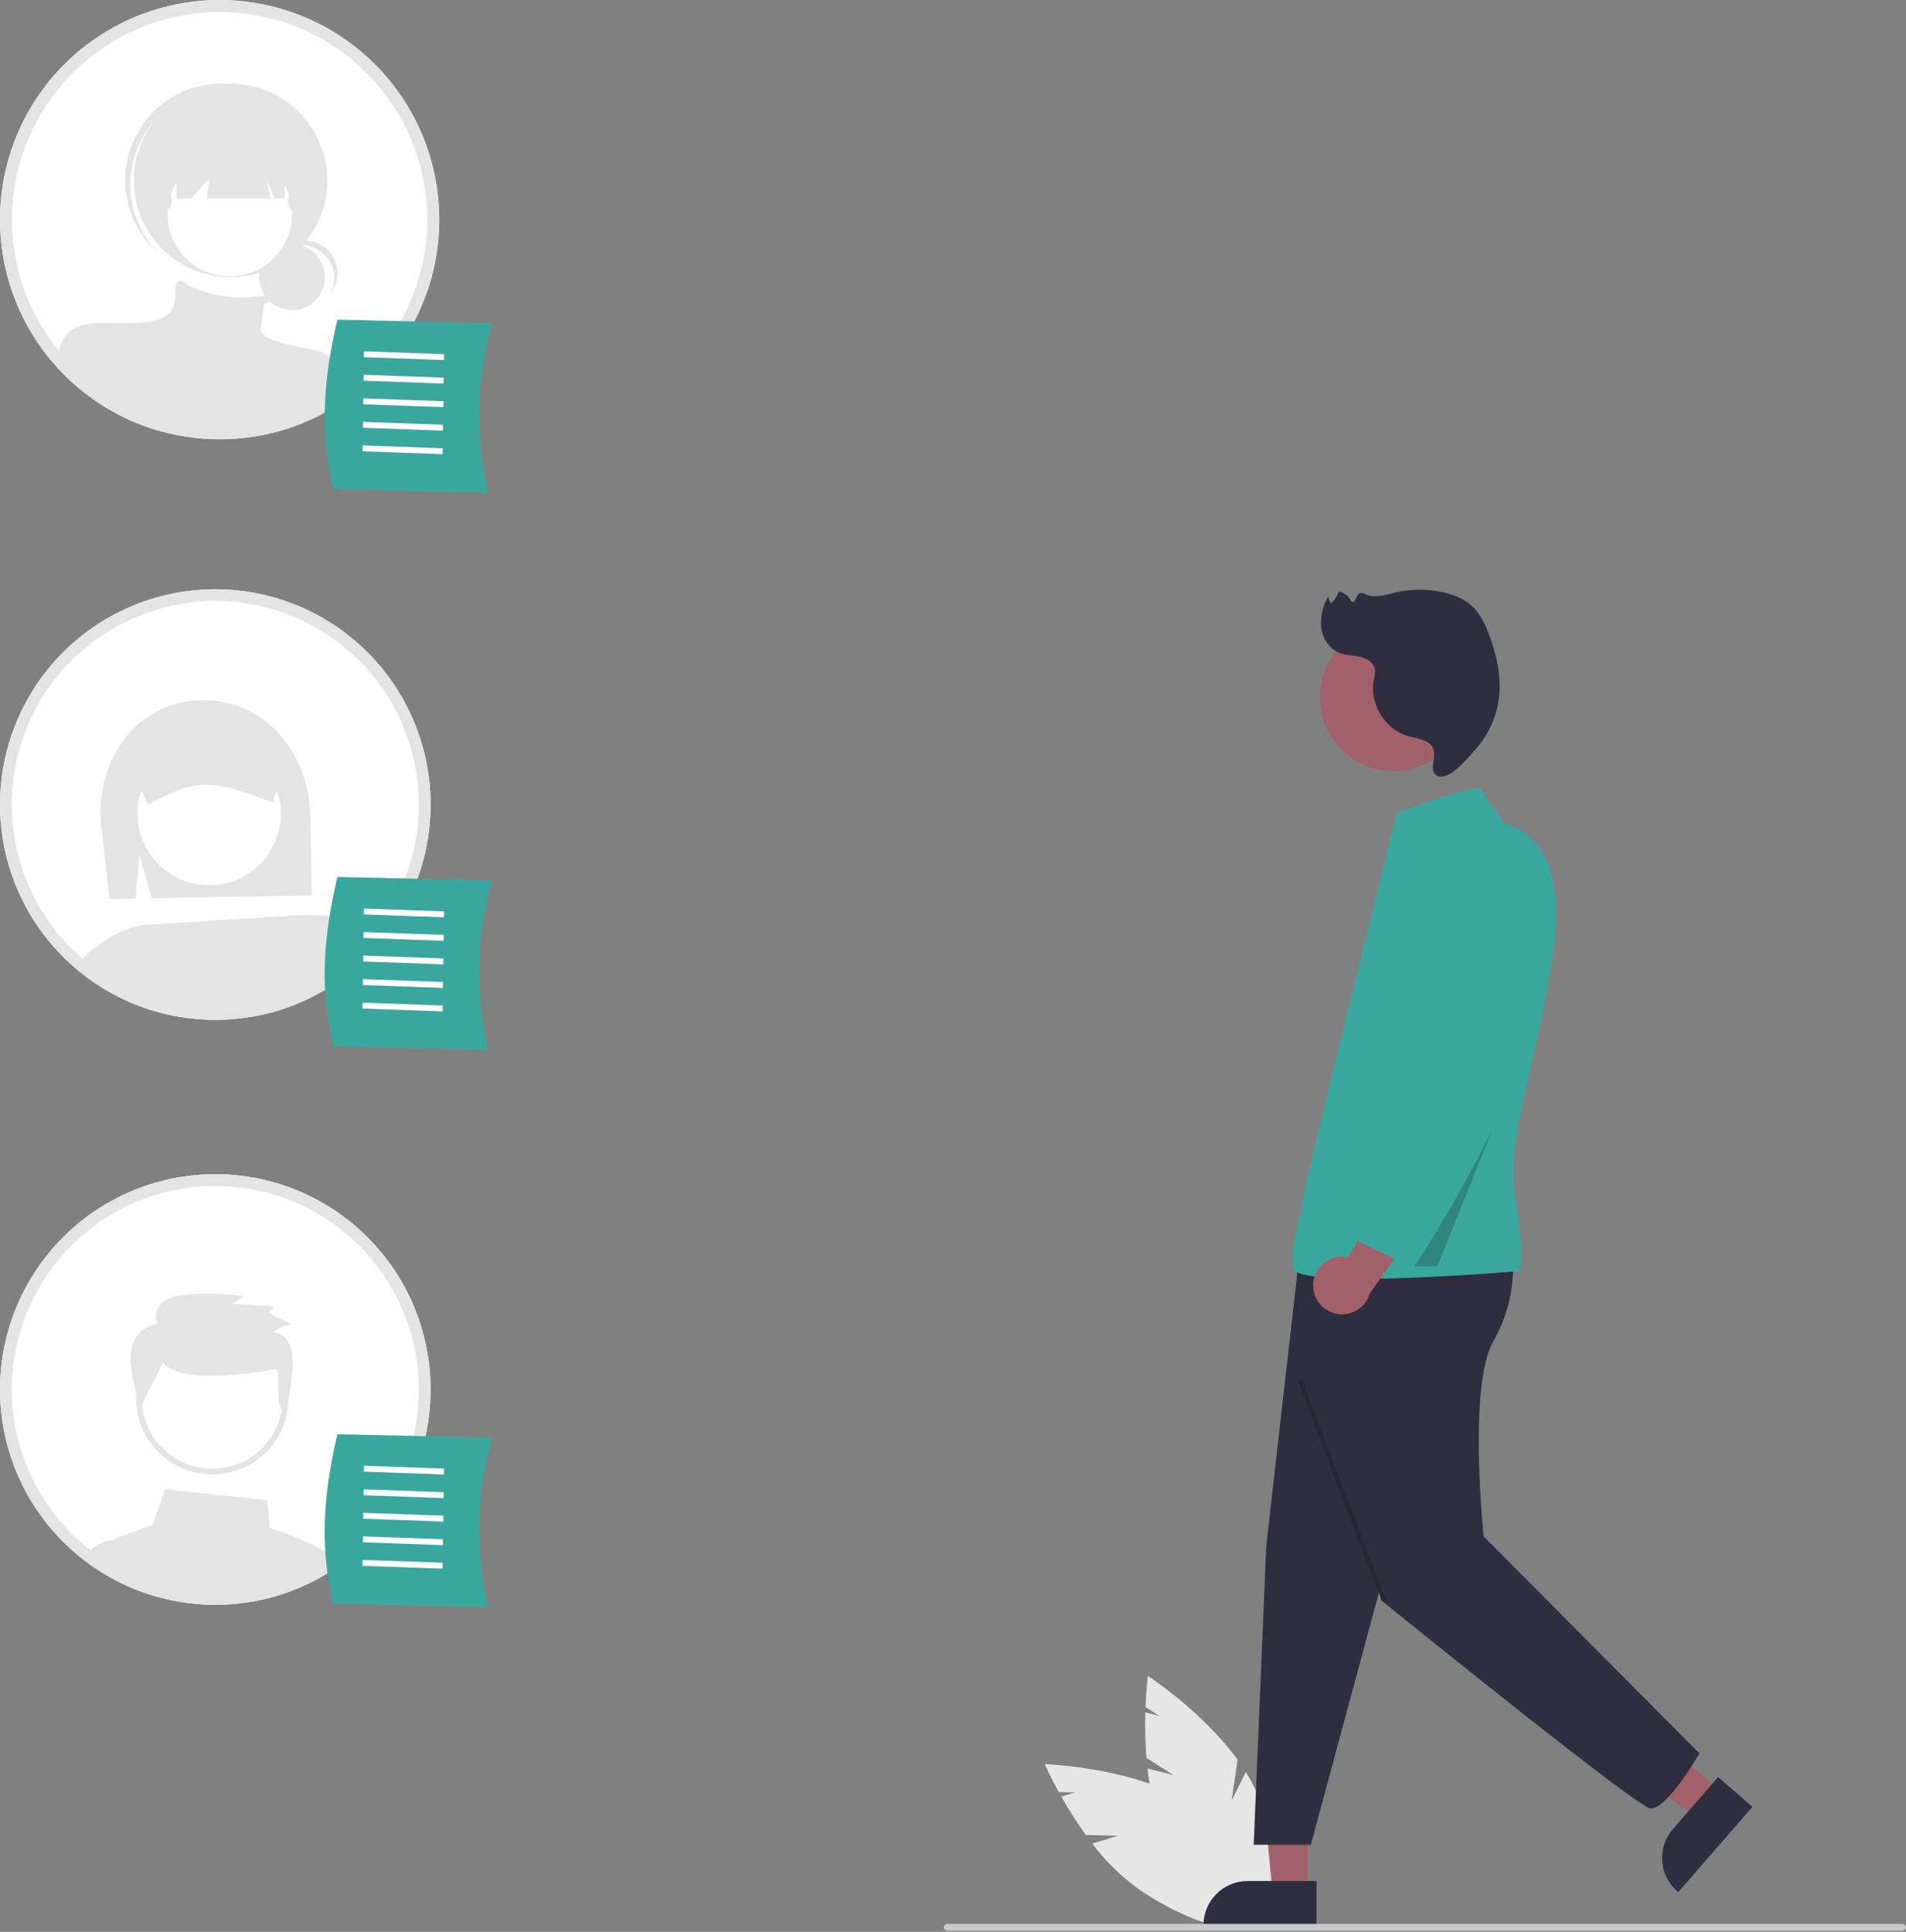 <svg width="667" height="676" viewBox="0 0 667 676" fill="none" xmlns="http://www.w3.org/2000/svg">
<rect x="0" y="0" width="667" height="676" fill="#808080" stroke="none"/>
<g clip-path="url(#clip0_167_499)">
<path d="M410.674 621.18L401.2 615.145C400.765 609.847 400.629 604.528 400.793 599.214L405.707 600.469L400.857 597.379C401.125 590.81 401.718 586.478 401.718 586.478C401.718 586.478 420.873 598.92 433.089 615.784L431.006 630.047L435.974 620.073C437.245 622.107 438.386 624.219 439.392 626.397C449.457 648.385 450.435 669.498 441.576 673.553C432.718 677.608 417.377 663.07 407.311 641.081C404.275 634.01 402.341 626.514 401.576 618.856L410.674 621.18Z" fill="#E6E6E6"/>
<path d="M391.214 642.404L379.984 642.135C376.873 637.824 374.007 633.341 371.401 628.708L376.257 627.242L370.507 627.104C367.341 621.343 365.609 617.327 365.609 617.327C365.609 617.327 388.438 618.076 407.613 626.199L413.202 639.485L412.299 628.379C414.439 629.463 416.508 630.681 418.494 632.026C438.476 645.646 450.227 663.214 444.739 671.265C439.252 679.315 418.604 674.8 398.622 661.179C392.368 656.694 386.837 651.278 382.224 645.117L391.214 642.404Z" fill="#E6E6E6"/>
<path d="M457.583 662.235L445.323 662.234L440.724 614.548L457.585 614.947L457.583 662.235Z" fill="#A0616A"/>
<path d="M460.71 674.119L421.179 674.117V673.617C421.179 669.537 422.8 665.623 425.686 662.738C428.571 659.852 432.485 658.231 436.565 658.231L460.71 658.232L460.71 674.119Z" fill="#2F2E41"/>
<path d="M602.22 626.845L594.179 636.099L554.657 609.488L566.525 595.829L602.22 626.845Z" fill="#A0616A"/>
<path d="M613.242 632.279L587.314 662.119L586.937 661.791C583.857 659.114 581.966 655.324 581.68 651.253C581.394 647.183 582.737 643.165 585.413 640.085L601.25 621.859L613.242 632.279Z" fill="#2F2E41"/>
<path d="M665.742 675.624H331.448C331.132 675.624 330.829 675.499 330.606 675.275C330.382 675.052 330.257 674.749 330.257 674.433C330.257 674.118 330.382 673.815 330.606 673.591C330.829 673.368 331.132 673.243 331.448 673.243H665.742C666.057 673.243 666.36 673.368 666.584 673.591C666.807 673.815 666.932 674.118 666.932 674.433C666.932 674.749 666.807 675.052 666.584 675.275C666.36 675.499 666.057 675.624 665.742 675.624Z" fill="#CACACA"/>
<path d="M484.519 549.986L458.724 645.548H438.724L443.117 541.034L454.712 439.208L496.827 436.97L484.519 549.986Z" fill="#2F2E41"/>
<path d="M529.277 439.208C529.277 439.208 531.515 453.755 522.564 469.42C513.612 485.086 519.207 537.677 519.207 537.677L594.724 613.548C594.724 613.548 582.988 633.909 577.393 632.79C571.798 631.671 483.4 560.057 483.4 560.057L454.712 443.684L529.277 439.208Z" fill="#2F2E41"/>
<path d="M487.638 269.817C501.851 269.817 513.374 258.294 513.374 244.08C513.374 229.867 501.851 218.344 487.638 218.344C473.424 218.344 461.901 229.867 461.901 244.08C461.901 258.294 473.424 269.817 487.638 269.817Z" fill="#A0616A"/>
<path d="M488.724 284.548C488.724 284.548 518.724 273.191 518.724 276.548C518.724 279.905 548.3 308.289 541.586 345.215C534.872 382.141 527.039 400.044 530.396 420.186C533.753 440.327 531.515 444.803 531.515 444.803C531.515 444.803 453.593 451.517 452.474 443.684C451.355 435.851 455.724 423.905 455.724 420.548C455.724 417.191 486.643 293.187 488.724 284.548Z" fill="#3AA79E"/>
<path opacity="0.2" d="M522.527 394.596L492.911 443.125H502.981L522.527 394.596Z" fill="black"/>
<path d="M499.286 259.545C497.203 258.444 494.782 258.217 492.527 257.532C484.459 255.082 479.054 245.961 480.78 237.708C481.099 236.649 481.242 235.545 481.203 234.441C480.902 231.996 478.401 230.419 476.002 229.859C473.604 229.299 471.052 229.38 468.759 228.479C465.22 227.089 462.869 223.451 462.359 219.683C461.993 215.867 462.842 212.034 464.786 208.731L465.653 211.224C466.974 210.105 467.955 208.638 468.483 206.99C469.468 207.155 470.393 207.571 471.171 208.197C471.949 208.822 472.554 209.637 472.927 210.563C474.317 211.383 474.518 208.016 476.054 207.519C476.729 207.435 477.412 207.603 477.971 207.992C481.066 209.435 484.662 208.201 487.983 207.401C493.732 206.022 499.725 206.015 505.478 207.38C509.3 208.292 513.083 209.879 515.818 212.7C517.956 215.129 519.6 217.952 520.654 221.012C523.588 228.394 525.525 236.381 524.557 244.265C523.751 250.717 521.051 256.785 516.8 261.705C514.585 264.256 507.36 273.158 503.398 271.641C498.42 269.734 505.152 262.647 499.286 259.545Z" fill="#2F2E41"/>
<path opacity="0.2" d="M455.628 482.787L454.14 483.354L483.585 560.558L485.073 559.99L455.628 482.787Z" fill="black"/>
<path d="M146.497 461.458C142.894 451.109 137.078 441.671 129.453 433.801C121.828 425.931 112.578 419.819 102.348 415.891C92.119 411.963 81.155 410.314 70.223 411.059C59.29 411.803 48.651 414.924 39.049 420.202C29.446 425.481 21.11 432.791 14.623 441.622C8.136 450.453 3.653 460.593 1.487 471.335C-0.679 482.077 -0.476 493.162 2.083 503.817C4.641 514.472 9.493 524.441 16.3 533.028C16.976 533.88 17.679 534.732 18.396 535.557C18.451 535.611 18.491 535.665 18.545 535.719C20.308 537.75 22.182 539.683 24.157 541.507C24.672 541.981 25.213 542.468 25.754 542.928C26.781 543.847 27.836 544.726 28.932 545.565C29.364 545.903 29.784 546.241 30.23 546.566C31.961 547.877 33.76 549.095 35.613 550.258L35.694 550.298C36.221 550.623 36.762 550.947 37.303 551.258C38.277 551.84 39.278 552.394 40.278 552.922L40.914 553.246C42.375 554.004 43.863 554.721 45.391 555.383C45.702 555.519 46.04 555.654 46.351 555.789C46.378 555.803 46.391 555.803 46.418 555.816C47.135 556.114 47.852 556.398 48.582 556.668C50.981 557.584 53.428 558.37 55.912 559.021C62.252 560.711 68.785 561.566 75.347 561.564C77.74 561.564 80.107 561.456 82.447 561.226C87.793 560.732 93.07 559.667 98.189 558.048C98.202 558.048 98.216 558.034 98.229 558.034C101.463 557.004 104.622 555.752 107.683 554.288C107.696 554.274 107.723 554.274 107.737 554.261C108.427 553.936 109.09 553.585 109.766 553.246C109.874 553.192 109.982 553.138 110.09 553.084C110.631 552.8 111.172 552.516 111.713 552.219C113.066 551.475 114.391 550.69 115.702 549.852C116.068 549.635 116.42 549.406 116.785 549.162C117.298 548.824 117.812 548.472 118.313 548.107C118.975 547.647 119.638 547.174 120.287 546.687C120.49 546.538 120.707 546.39 120.909 546.227C133.58 536.61 142.88 523.228 147.476 508C152.073 492.772 151.73 476.479 146.497 461.458Z" fill="white"/>
<path d="M114.391 543.09C107.984 539.713 101.295 536.899 94.402 534.678L93.523 524.954L57.873 521.113L53.343 533.542L40.549 538.343C40.091 538.517 39.655 538.744 39.251 539.019H39.237C38.523 539.502 37.915 540.125 37.45 540.85C36.985 541.576 36.672 542.389 36.532 543.239C36.395 544.084 36.428 544.948 36.627 545.781L37.303 548.554C38.277 549.135 39.278 549.69 40.278 550.217L40.914 550.542C42.375 551.299 43.863 552.016 45.391 552.679C45.702 552.814 46.04 552.949 46.351 553.084C46.378 553.098 46.391 553.098 46.418 553.111C47.135 553.409 47.852 553.693 48.582 553.963C50.981 554.88 53.428 555.665 55.912 556.317C62.252 558.006 68.785 558.861 75.347 558.859C77.74 558.859 80.107 558.751 82.447 558.521C87.793 558.028 93.07 556.962 98.189 555.343C98.202 555.343 98.216 555.329 98.229 555.329C101.463 554.299 104.622 553.047 107.683 551.583C107.696 551.57 107.723 551.57 107.737 551.556C108.427 551.231 109.09 550.88 109.766 550.542C109.874 550.488 109.982 550.434 110.09 550.379C110.631 550.095 111.172 549.811 111.713 549.514C113.066 548.77 114.391 547.986 115.702 547.147C116.068 546.931 116.42 546.701 116.785 546.457C117.298 546.119 117.812 545.768 118.313 545.403C117.055 544.591 115.743 543.82 114.391 543.09Z" fill="#E4E4E4"/>
<path d="M47.487 549.081L45.255 539.006H39.426C39.367 539.006 39.309 539.011 39.251 539.019H39.237C37.142 539.196 35.125 539.894 33.367 541.048C32.176 541.809 31.116 542.759 30.23 543.861C31.961 545.173 33.76 546.39 35.613 547.553L35.694 547.593C36.221 547.918 36.762 548.243 37.303 548.554C38.277 549.135 39.278 549.69 40.278 550.217L40.914 550.542C42.375 551.299 43.863 552.016 45.391 552.678C45.702 552.814 46.04 552.949 46.351 553.084C46.378 553.098 46.391 553.098 46.418 553.111C47.135 553.409 47.852 553.693 48.582 553.963L47.487 549.081Z" fill="#E4E4E4"/>
<path d="M74.299 514.966C88.479 514.966 99.974 503.47 99.974 489.291C99.974 475.111 88.479 463.615 74.299 463.615C60.119 463.615 48.624 475.111 48.624 489.291C48.624 503.47 60.119 514.966 74.299 514.966Z" fill="white"/>
<path d="M74.262 515.978C70.198 515.972 66.189 515.038 62.541 513.246C58.893 511.455 55.702 508.853 53.212 505.641C50.723 502.428 49 498.689 48.176 494.71C47.351 490.73 47.447 486.614 48.456 482.677C49.464 478.74 51.359 475.085 53.995 471.992C56.631 468.899 59.939 466.449 63.667 464.829C67.394 463.208 71.442 462.462 75.502 462.644C79.563 462.827 83.527 463.936 87.094 465.884C92.288 468.734 96.387 473.232 98.744 478.668C101.101 484.104 101.582 490.17 100.112 495.909C98.642 501.649 95.304 506.736 90.623 510.37C85.943 514.003 80.187 515.976 74.262 515.978ZM74.341 464.62C68.33 464.612 62.523 466.799 58.01 470.771C53.498 474.742 50.591 480.225 49.836 486.188C49.081 492.152 50.529 498.186 53.909 503.157C57.288 508.128 62.367 511.694 68.19 513.185C74.014 514.676 80.181 513.989 85.534 511.254C90.886 508.519 95.056 503.923 97.26 498.33C99.463 492.737 99.549 486.532 97.5 480.881C95.452 475.23 91.41 470.521 86.135 467.639C82.517 465.664 78.463 464.626 74.341 464.62Z" fill="#E4E4E4"/>
<path d="M57.061 476.785C59.719 479.93 64.217 480.818 68.366 481.182C76.793 481.921 89.046 480.722 97.281 478.821C97.868 484.517 96.266 490.66 99.621 495.346C101.194 489.672 102.109 483.837 102.347 477.955C102.597 475.431 102.268 472.883 101.383 470.506C100.358 468.19 98.123 466.225 95.548 466.204C97.46 464.753 99.701 463.795 102.072 463.415L93.919 459.318L96.013 457.169L81.253 456.265L85.528 453.55C79.094 452.666 72.585 452.46 66.108 452.937C63.1 453.158 59.956 453.582 57.519 455.324C55.082 457.067 53.674 460.53 55.187 463.089C53.293 463.4 51.509 464.189 50.006 465.382C48.502 466.575 47.328 468.133 46.595 469.906C45.667 472.726 45.443 475.729 45.943 478.655C46.499 483.349 47.59 487.964 49.194 492.41L57.061 476.785Z" fill="#E4E4E4"/>
<path d="M146.497 461.458C142.894 451.109 137.078 441.671 129.453 433.801C121.828 425.931 112.578 419.819 102.348 415.891C92.119 411.963 81.155 410.314 70.223 411.059C59.29 411.803 48.651 414.924 39.049 420.202C29.446 425.481 21.11 432.791 14.623 441.622C8.136 450.453 3.653 460.593 1.487 471.335C-0.679 482.077 -0.476 493.162 2.083 503.817C4.641 514.472 9.493 524.441 16.3 533.028C16.976 533.88 17.679 534.732 18.396 535.557C18.451 535.611 18.491 535.665 18.545 535.719C20.308 537.75 22.182 539.683 24.157 541.507C24.672 541.981 25.213 542.468 25.754 542.928C26.781 543.847 27.836 544.726 28.932 545.565C29.364 545.903 29.784 546.241 30.23 546.566C31.961 547.877 33.76 549.095 35.613 550.258L35.694 550.298C36.221 550.623 36.762 550.947 37.303 551.258C38.277 551.84 39.278 552.394 40.278 552.922L40.914 553.246C42.375 554.004 43.863 554.721 45.391 555.383C45.702 555.519 46.04 555.654 46.351 555.789C46.378 555.803 46.391 555.803 46.418 555.816C47.135 556.114 47.852 556.398 48.582 556.668C50.981 557.584 53.428 558.37 55.912 559.021C62.252 560.711 68.785 561.566 75.347 561.564C77.74 561.564 80.107 561.456 82.447 561.226C87.793 560.732 93.07 559.667 98.189 558.048C98.202 558.048 98.216 558.034 98.229 558.034C101.463 557.004 104.622 555.752 107.683 554.288C107.696 554.274 107.723 554.274 107.737 554.261C108.427 553.936 109.09 553.585 109.766 553.246C109.874 553.192 109.982 553.138 110.09 553.084C110.631 552.8 111.172 552.516 111.713 552.219C113.066 551.475 114.391 550.69 115.702 549.852C116.068 549.635 116.42 549.406 116.785 549.162C117.298 548.824 117.812 548.472 118.313 548.107C118.975 547.647 119.638 547.174 120.287 546.687C120.49 546.538 120.707 546.39 120.909 546.227C133.58 536.61 142.88 523.228 147.476 508C152.073 492.772 151.73 476.479 146.497 461.458ZM118.421 542.941C117.975 543.293 117.515 543.631 117.055 543.942C116.608 544.28 116.163 544.605 115.702 544.902C115.31 545.186 114.918 545.457 114.512 545.714C114.472 545.741 114.431 545.768 114.391 545.795C114.093 545.998 113.796 546.187 113.498 546.376C112.375 547.079 111.239 547.756 110.09 548.405C109.968 548.472 109.846 548.54 109.725 548.608C109.211 548.892 108.697 549.162 108.183 549.433C108.115 549.473 108.034 549.5 107.967 549.541L107.886 549.581C107.237 549.92 106.573 550.244 105.911 550.555C103.354 551.787 100.72 552.853 98.026 553.747C97.674 553.869 97.323 553.99 96.972 554.098C92.127 555.639 87.13 556.655 82.068 557.128C79.85 557.331 77.605 557.439 75.347 557.439C69.141 557.452 62.961 556.642 56.967 555.032C53.892 554.229 50.877 553.207 47.947 551.975C47.798 551.908 47.635 551.853 47.487 551.786C47.325 551.718 47.176 551.664 47.027 551.596C46.864 551.529 46.716 551.461 46.553 551.38C45.282 550.826 44.024 550.217 42.794 549.581L42.199 549.27C40.697 548.486 39.224 547.647 37.79 546.755C37.37 546.498 36.938 546.227 36.532 545.943C36.424 545.876 36.329 545.808 36.221 545.741C35.261 545.105 34.301 544.442 33.367 543.753C32.732 543.279 32.096 542.806 31.474 542.319C30.433 541.535 29.432 540.696 28.458 539.83C27.945 539.398 27.444 538.924 26.957 538.478C25.04 536.708 23.225 534.829 21.521 532.852C20.953 532.203 20.398 531.554 19.87 530.877C19.75 530.744 19.638 530.604 19.532 530.458C10.745 519.37 5.46 505.916 4.35 491.812C3.241 477.707 6.357 463.592 13.302 451.266C20.247 438.94 30.706 428.962 43.345 422.605C55.984 416.247 70.23 413.798 84.267 415.57C98.303 417.342 111.494 423.254 122.157 432.553C132.819 441.852 140.47 454.116 144.135 467.781C147.799 481.446 147.31 495.893 142.73 509.279C138.151 522.665 129.688 534.384 118.421 542.941Z" fill="#E4E4E4"/>
<path d="M146.497 256.778C142.894 246.429 137.078 236.99 129.453 229.12C121.828 221.25 112.578 215.138 102.348 211.211C92.119 207.283 81.155 205.634 70.223 206.378C59.29 207.123 48.651 210.243 39.049 215.522C29.446 220.801 21.11 228.11 14.623 236.942C8.136 245.773 3.653 255.913 1.487 266.655C-0.679 277.396 -0.476 288.481 2.083 299.136C4.641 309.791 9.493 319.76 16.3 328.348C16.976 329.2 17.679 330.052 18.396 330.877C18.451 330.931 18.491 330.985 18.545 331.039C20.308 333.07 22.182 335.002 24.157 336.827C24.672 337.3 25.213 337.787 25.754 338.247C26.781 339.167 27.836 340.046 28.932 340.884C29.364 341.222 29.784 341.561 30.23 341.885C31.961 343.197 33.76 344.414 35.613 345.577L35.694 345.618C36.221 345.942 36.762 346.267 37.303 346.578C38.277 347.16 39.278 347.714 40.278 348.241L40.914 348.566C42.375 349.323 43.863 350.04 45.391 350.703C45.702 350.838 46.04 350.973 46.351 351.109C46.378 351.122 46.391 351.122 46.418 351.136C47.135 351.433 47.852 351.717 48.582 351.988C50.981 352.904 53.428 353.689 55.912 354.341C62.252 356.031 68.785 356.885 75.347 356.883C77.74 356.883 80.107 356.775 82.447 356.545C87.793 356.052 93.07 354.986 98.189 353.367C98.202 353.367 98.216 353.354 98.229 353.354C101.463 352.323 104.622 351.072 107.683 349.607C107.696 349.594 107.723 349.594 107.737 349.58C108.427 349.256 109.09 348.904 109.766 348.566C109.874 348.512 109.982 348.458 110.09 348.404C110.631 348.12 111.172 347.836 111.713 347.538C113.066 346.794 114.391 346.01 115.702 345.172C116.068 344.955 116.42 344.725 116.785 344.482C117.298 344.144 117.812 343.792 118.313 343.427C118.975 342.967 119.638 342.494 120.287 342.007C120.49 341.858 120.707 341.709 120.909 341.547C133.58 331.93 142.88 318.548 147.476 303.32C152.073 288.092 151.73 271.799 146.497 256.778Z" fill="white"/>
<path d="M48.798 299.17L53.174 314.329L109.094 313.342L108.604 285.568C108.217 263.584 92.68 244.624 70.696 245.011C48.713 245.399 34.734 263.984 35.122 285.968L38.316 314.591L47.433 314.43L48.798 299.17Z" fill="#E4E4E4"/>
<path d="M73.195 309.77C87.052 309.77 98.285 298.537 98.285 284.68C98.285 270.823 87.052 259.59 73.195 259.59C59.338 259.59 48.105 270.823 48.105 284.68C48.105 298.537 59.338 309.77 73.195 309.77Z" fill="white"/>
<path d="M123.136 323.807L122.568 334.36C110.526 346.885 94.1 354.258 76.739 354.93C59.377 355.603 42.43 349.523 29.456 337.967C28.876 337.456 28.307 336.923 27.751 336.378C31.23 332.922 40.832 324.387 51.49 323.598L99.548 320.571C99.548 320.571 117.755 318.437 123.136 323.807Z" fill="#E4E4E4"/>
<path d="M100.661 267.063C100.628 265.141 100.027 263.273 98.933 261.693C98.817 261.531 98.701 261.38 98.585 261.229C97.656 260.043 96.464 259.087 95.104 258.438C93.744 257.788 92.252 257.461 90.745 257.483L72.712 257.808L54.691 258.121C52.109 258.173 49.653 259.245 47.859 261.104C46.066 262.962 45.082 265.455 45.123 268.037L49.414 276.677L51.884 281.64L52.29 281.408C67.888 272.641 74.266 272.525 94.909 280.677L95.326 280.84L96.962 276.653L100.672 267.155L100.661 267.063Z" fill="#E4E4E4"/>
<path d="M128.829 330.906C127.379 332.762 126.071 332.728 124.435 334.421C120.307 338.724 113.719 342.408 108.57 345.481L107.446 325.326L123.136 323.807C123.136 323.807 126.649 325.676 128.829 330.906Z" fill="#E4E4E4"/>
<path d="M146.497 256.778C142.894 246.429 137.078 236.99 129.453 229.12C121.828 221.25 112.578 215.138 102.348 211.211C92.119 207.283 81.155 205.634 70.223 206.378C59.29 207.123 48.651 210.243 39.049 215.522C29.446 220.801 21.11 228.11 14.623 236.942C8.136 245.773 3.653 255.913 1.487 266.655C-0.679 277.396 -0.476 288.481 2.083 299.136C4.641 309.791 9.493 319.76 16.3 328.348C16.976 329.2 17.679 330.052 18.396 330.877C18.451 330.931 18.491 330.985 18.545 331.039C20.308 333.07 22.182 335.002 24.157 336.827C24.672 337.3 25.213 337.787 25.754 338.247C26.781 339.167 27.836 340.046 28.932 340.884C29.364 341.222 29.784 341.561 30.23 341.885C31.961 343.197 33.76 344.414 35.613 345.577L35.694 345.618C36.221 345.942 36.762 346.267 37.303 346.578C38.277 347.16 39.278 347.714 40.278 348.241L40.914 348.566C42.375 349.323 43.863 350.04 45.391 350.703C45.702 350.838 46.04 350.973 46.351 351.109C46.378 351.122 46.391 351.122 46.418 351.136C47.135 351.433 47.852 351.717 48.582 351.988C50.981 352.904 53.428 353.689 55.912 354.341C62.252 356.031 68.785 356.885 75.347 356.883C77.74 356.883 80.107 356.775 82.447 356.545C87.793 356.052 93.07 354.986 98.189 353.367C98.202 353.367 98.216 353.354 98.229 353.354C101.463 352.323 104.622 351.072 107.683 349.607C107.696 349.594 107.723 349.594 107.737 349.58C108.427 349.256 109.09 348.904 109.766 348.566C109.874 348.512 109.982 348.458 110.09 348.404C110.631 348.12 111.172 347.836 111.713 347.538C113.066 346.794 114.391 346.01 115.702 345.172C116.068 344.955 116.42 344.725 116.785 344.482C117.298 344.144 117.812 343.792 118.313 343.427C118.975 342.967 119.638 342.494 120.287 342.007C120.49 341.858 120.707 341.709 120.909 341.547C133.58 331.93 142.88 318.548 147.476 303.32C152.073 288.092 151.73 271.799 146.497 256.778ZM118.421 338.261C117.975 338.612 117.515 338.95 117.055 339.262C116.608 339.6 116.163 339.924 115.702 340.222C115.31 340.506 114.918 340.776 114.512 341.033C114.472 341.06 114.431 341.087 114.391 341.114C114.093 341.317 113.796 341.507 113.498 341.696C112.375 342.399 111.239 343.075 110.09 343.725C109.968 343.792 109.846 343.86 109.725 343.927C109.211 344.211 108.697 344.482 108.183 344.752C108.115 344.793 108.034 344.82 107.967 344.86L107.886 344.901C107.237 345.239 106.573 345.564 105.911 345.875C103.354 347.106 100.72 348.172 98.026 349.067C97.674 349.188 97.323 349.31 96.972 349.418C92.127 350.959 87.13 351.975 82.068 352.448C79.85 352.65 77.605 352.759 75.347 352.759C69.141 352.771 62.961 351.962 56.967 350.351C53.892 349.548 50.877 348.527 47.947 347.295C47.798 347.227 47.635 347.173 47.487 347.105C47.325 347.038 47.176 346.984 47.027 346.916C46.864 346.849 46.716 346.781 46.553 346.7C45.282 346.145 44.024 345.537 42.794 344.901L42.199 344.59C40.697 343.806 39.224 342.967 37.79 342.074C37.37 341.817 36.938 341.547 36.532 341.263C36.424 341.195 36.329 341.128 36.221 341.06C35.261 340.425 34.301 339.762 33.367 339.072C32.732 338.599 32.096 338.125 31.474 337.639C30.433 336.854 29.432 336.016 28.458 335.15C27.945 334.717 27.444 334.244 26.957 333.798C25.04 332.027 23.225 330.149 21.521 328.172C20.953 327.523 20.398 326.873 19.87 326.197C19.75 326.063 19.638 325.923 19.532 325.778C10.745 314.69 5.46 301.236 4.35 287.131C3.241 273.027 6.357 258.912 13.302 246.586C20.247 234.26 30.706 224.282 43.345 217.925C55.984 211.567 70.23 209.118 84.267 210.89C98.303 212.662 111.494 218.574 122.157 227.873C132.819 237.172 140.47 249.436 144.135 263.101C147.799 276.766 147.31 291.213 142.73 304.599C138.151 317.985 129.688 329.704 118.421 338.261Z" fill="#E4E4E4"/>
<path d="M149.448 51.598C145.773 41.041 139.839 31.412 132.061 23.384C124.282 15.355 114.846 9.12 104.41 5.113C93.975 1.106 82.79 -0.576 71.638 0.184C60.485 0.943 49.632 4.127 39.836 9.512C30.04 14.897 21.536 22.354 14.918 31.363C8.3 40.372 3.727 50.716 1.517 61.674C-0.692 72.632 -0.485 83.94 2.125 94.81C4.735 105.68 9.685 115.849 16.629 124.609C17.319 125.479 18.036 126.348 18.767 127.189C18.822 127.245 18.863 127.3 18.918 127.355C20.717 129.427 22.629 131.398 24.645 133.26C25.169 133.743 25.72 134.239 26.272 134.709C27.321 135.647 28.397 136.544 29.514 137.399C31.697 139.119 33.972 140.717 36.33 142.186L36.413 142.228C37.944 143.18 39.503 144.063 41.09 144.904L41.738 145.235C43.228 146.008 44.746 146.739 46.305 147.415C46.622 147.553 46.967 147.691 47.284 147.829C47.312 147.843 47.326 147.843 47.353 147.857C50.503 149.167 53.739 150.259 57.039 151.126C63.506 152.85 70.171 153.722 76.864 153.72C79.306 153.72 81.72 153.61 84.107 153.375C89.561 152.872 94.945 151.785 100.166 150.133C100.18 150.133 100.194 150.119 100.207 150.119C103.506 149.068 106.728 147.792 109.851 146.298C109.865 146.284 109.893 146.284 109.907 146.27C110.61 145.939 111.286 145.58 111.976 145.235L112.308 145.07C112.859 144.78 113.411 144.49 113.963 144.187C115.342 143.428 116.695 142.628 118.033 141.772C118.406 141.552 118.764 141.317 119.137 141.069C120.35 140.269 121.551 139.413 122.71 138.544C122.917 138.392 123.137 138.24 123.345 138.075C136.27 128.264 145.757 114.612 150.446 99.078C155.135 83.543 154.786 66.922 149.448 51.598Z" fill="white"/>
<path d="M102.227 108.543C108.589 108.543 113.746 103.385 113.746 97.024C113.746 90.662 108.589 85.505 102.227 85.505C95.866 85.505 90.709 90.662 90.709 97.024C90.709 103.385 95.866 108.543 102.227 108.543Z" fill="#E4E4E4"/>
<path d="M105.436 85.823C107.43 85.823 109.39 86.34 111.123 87.324C112.857 88.308 114.306 89.726 115.328 91.438C116.35 93.149 116.91 95.097 116.953 97.09C116.997 99.084 116.523 101.054 115.577 102.809C116.575 101.559 117.302 100.116 117.712 98.57C118.122 97.023 118.205 95.409 117.956 93.829C117.707 92.249 117.132 90.739 116.267 89.393C115.402 88.048 114.267 86.897 112.933 86.015C111.599 85.133 110.096 84.538 108.519 84.269C106.943 83.999 105.327 84.061 103.776 84.451C102.225 84.84 100.772 85.549 99.509 86.531C98.247 87.513 97.203 88.747 96.444 90.155C97.521 88.803 98.888 87.711 100.446 86.961C102.003 86.211 103.709 85.822 105.438 85.823H105.436Z" fill="#E4E4E4"/>
<path d="M80.702 96.999C99.39 96.999 114.539 81.85 114.539 63.162C114.539 44.474 99.39 29.325 80.702 29.325C62.014 29.325 46.865 44.474 46.865 63.162C46.865 81.85 62.014 96.999 80.702 96.999Z" fill="#E4E4E4"/>
<path d="M54.145 42.168C59.975 35.611 68.125 31.575 76.875 30.913C85.624 30.251 94.288 33.014 101.039 38.619C100.763 38.356 100.487 38.091 100.202 37.836C93.517 31.853 84.729 28.77 75.772 29.264C66.814 29.759 58.42 33.79 52.434 40.472C46.447 47.154 43.36 55.94 43.85 64.898C44.34 73.856 48.367 82.252 55.046 88.242C55.11 88.299 55.174 88.356 55.239 88.413C55.526 88.669 55.821 88.91 56.115 89.154C49.758 83.107 45.999 74.826 45.632 66.059C45.264 57.292 48.317 48.726 54.146 42.168L54.145 42.168Z" fill="#E4E4E4"/>
<path d="M80.415 96.712C92.451 96.712 102.208 86.955 102.208 74.919C102.208 62.883 92.451 53.126 80.415 53.126C68.379 53.126 58.622 62.883 58.622 74.919C58.622 86.955 68.379 96.712 80.415 96.712Z" fill="white"/>
<path d="M119.413 131.701V139.013C118.074 139.868 116.722 140.669 115.342 141.427C114.791 141.731 114.239 142.021 113.687 142.311L113.356 142.476C112.666 142.821 111.99 143.18 111.286 143.511C111.273 143.525 111.245 143.525 111.231 143.538C108.108 145.032 104.886 146.309 101.587 147.36C101.574 147.36 101.56 147.374 101.546 147.374C96.324 149.026 90.94 150.113 85.487 150.616C83.1 150.851 80.686 150.961 78.243 150.961C71.55 150.963 64.886 150.091 58.418 148.367C55.119 147.5 51.883 146.407 48.733 145.097C48.706 145.084 48.691 145.084 48.664 145.07C48.346 144.932 48.002 144.794 47.684 144.656C46.126 143.98 44.608 143.249 43.118 142.476L42.469 142.145C40.882 141.303 39.324 140.42 37.792 139.468L37.709 139.427C35.351 137.958 33.076 136.359 30.894 134.64C29.776 133.784 28.701 132.887 27.652 131.949C27.1 131.48 26.548 130.983 26.024 130.501C24.009 128.639 22.097 126.668 20.298 124.596C20.537 123.159 20.887 121.742 21.347 120.36L21.36 120.346C21.443 120.111 21.54 119.88 21.65 119.657C21.726 119.458 21.814 119.265 21.912 119.077C24.382 114.455 28.852 113.31 34.398 113.062C37.53 112.924 40.993 113.076 44.649 113.034C46.581 113.02 48.581 112.951 50.582 112.772C63.205 111.627 60.916 104.177 61.481 100.162C62.047 96.272 65.551 99.638 65.785 99.859L65.799 99.872C72.943 103.216 80.846 104.601 88.701 103.887C90.053 103.722 91.405 103.625 92.757 103.584C96.317 103.542 95.544 104.563 94.317 105.405C93.721 105.797 93.099 106.147 92.454 106.453C92.454 106.453 91.888 109.903 91.309 115.062C90.757 120.001 108.154 121.712 111.563 122.788H111.576C113.521 123.504 115.257 124.694 116.626 126.25C117.994 127.807 118.952 129.68 119.413 131.701Z" fill="#E4E4E4"/>
<path d="M61.776 47.678V69.477H66.823L73.245 62.595L72.385 69.477H94.694L93.315 62.595L96.074 69.477H99.631V47.678H61.776Z" fill="#E4E4E4"/>
<path d="M58.335 73.486C59.285 73.486 60.055 72.074 60.055 70.332C60.055 68.59 59.285 67.178 58.335 67.178C57.385 67.178 56.615 68.59 56.615 70.332C56.615 72.074 57.385 73.486 58.335 73.486Z" fill="#E4E4E4"/>
<path d="M102.496 73.486C103.446 73.486 104.217 72.074 104.217 70.332C104.217 68.59 103.446 67.178 102.496 67.178C101.546 67.178 100.776 68.59 100.776 70.332C100.776 72.074 101.546 73.486 102.496 73.486Z" fill="#E4E4E4"/>
<path d="M149.448 51.598C145.773 41.041 139.839 31.412 132.061 23.384C124.282 15.355 114.846 9.12 104.41 5.113C93.975 1.106 82.79 -0.576 71.638 0.184C60.485 0.943 49.632 4.127 39.836 9.512C30.04 14.897 21.536 22.354 14.918 31.363C8.3 40.372 3.727 50.716 1.517 61.674C-0.692 72.632 -0.485 83.94 2.125 94.81C4.735 105.68 9.685 115.849 16.629 124.609C17.319 125.479 18.036 126.348 18.767 127.189C18.822 127.245 18.863 127.3 18.918 127.355C20.717 129.427 22.629 131.398 24.645 133.26C25.169 133.743 25.72 134.239 26.272 134.709C27.321 135.647 28.397 136.544 29.514 137.399C31.697 139.119 33.972 140.717 36.33 142.186L36.413 142.228C37.944 143.18 39.503 144.063 41.09 144.904L41.738 145.235C43.228 146.008 44.746 146.739 46.305 147.415C46.622 147.553 46.967 147.691 47.284 147.829C47.312 147.843 47.326 147.843 47.353 147.857C50.503 149.167 53.739 150.259 57.039 151.126C63.506 152.85 70.171 153.722 76.864 153.72C79.306 153.72 81.72 153.61 84.107 153.375C89.561 152.872 94.945 151.785 100.166 150.133C100.18 150.133 100.194 150.119 100.207 150.119C103.506 149.068 106.728 147.792 109.851 146.298C109.865 146.284 109.893 146.284 109.907 146.27C110.61 145.939 111.286 145.58 111.976 145.235L112.308 145.07C112.859 144.78 113.411 144.49 113.963 144.187C115.342 143.428 116.695 142.628 118.033 141.772C118.406 141.552 118.764 141.317 119.137 141.069C120.35 140.269 121.551 139.413 122.71 138.544C122.917 138.392 123.137 138.24 123.345 138.075C136.27 128.264 145.757 114.612 150.446 99.078C155.135 83.543 154.786 66.922 149.448 51.598ZM120.806 134.722C120.35 135.081 119.882 135.426 119.413 135.743C118.957 136.088 118.502 136.419 118.033 136.723C117.633 137.013 117.233 137.288 116.818 137.551C116.474 137.785 116.129 138.006 115.784 138.227C114.639 138.944 113.48 139.634 112.308 140.296C112.183 140.365 112.059 140.434 111.934 140.503C111.41 140.793 110.886 141.069 110.362 141.345C110.293 141.386 110.21 141.414 110.141 141.455L110.058 141.496C109.396 141.841 108.72 142.172 108.044 142.49C105.435 143.746 102.749 144.834 100.001 145.746C99.642 145.87 99.283 145.994 98.925 146.104C93.982 147.676 88.885 148.713 83.721 149.195C81.458 149.402 79.168 149.512 76.864 149.512C70.533 149.525 64.228 148.699 58.114 147.056C54.977 146.237 51.902 145.195 48.912 143.938C48.595 143.814 48.278 143.676 47.974 143.552C47.809 143.483 47.657 143.414 47.491 143.331C46.194 142.766 44.911 142.145 43.656 141.496L43.049 141.179C41.518 140.379 40.013 139.524 38.551 138.613C38.013 138.282 37.475 137.937 36.951 137.578C35.295 136.488 33.681 135.316 32.108 134.088C31.046 133.287 30.025 132.432 29.031 131.549C28.507 131.108 27.997 130.625 27.5 130.169C25.544 128.363 23.692 126.447 21.954 124.43C21.375 123.768 20.809 123.106 20.27 122.416C20.148 122.279 20.033 122.137 19.925 121.988C10.961 110.677 5.57 96.951 4.438 82.563C3.306 68.175 6.485 53.775 13.57 41.201C20.655 28.627 31.325 18.448 44.218 11.963C57.112 5.477 71.645 2.979 85.964 4.786C100.283 6.594 113.739 12.625 124.617 22.111C135.494 31.598 143.299 44.109 147.037 58.049C150.775 71.989 150.277 86.727 145.605 100.383C140.933 114.038 132.3 125.993 120.806 134.722Z" fill="#E4E4E4"/>
<path d="M170.837 172.421L116.728 171.196C111.315 150.23 113.752 130.268 118.071 111.872L172.18 113.097C166.707 132.438 166.245 152.853 170.837 172.421Z" fill="#3AA79E"/>
<path d="M127.341 124.983L127.371 122.924L155.403 123.926L155.374 125.985L127.341 124.983Z" fill="white"/>
<path d="M127.223 133.218L127.253 131.159L155.285 132.162L155.255 134.221L127.223 133.218Z" fill="white"/>
<path d="M127.105 141.454L127.135 139.395L155.167 140.397L155.137 142.456L127.105 141.454Z" fill="white"/>
<path d="M126.987 149.69L127.016 147.631L155.049 148.633L155.019 150.692L126.987 149.69Z" fill="white"/>
<path d="M126.869 157.925L126.898 155.866L154.931 156.869L154.901 158.927L126.869 157.925Z" fill="white"/>
<path d="M170.837 367.421L116.728 366.196C111.315 345.23 113.752 325.268 118.071 306.872L172.18 308.097C166.707 327.438 166.245 347.853 170.837 367.421Z" fill="#3AA79E"/>
<path d="M127.341 319.983L127.371 317.924L155.403 318.926L155.374 320.985L127.341 319.983Z" fill="white"/>
<path d="M127.223 328.218L127.253 326.159L155.285 327.162L155.255 329.221L127.223 328.218Z" fill="white"/>
<path d="M127.105 336.454L127.135 334.395L155.167 335.397L155.137 337.456L127.105 336.454Z" fill="white"/>
<path d="M126.987 344.69L127.016 342.631L155.049 343.633L155.019 345.692L126.987 344.69Z" fill="white"/>
<path d="M126.869 352.925L126.898 350.866L154.931 351.869L154.901 353.927L126.869 352.925Z" fill="white"/>
<path d="M170.837 562.421L116.728 561.196C111.315 540.23 113.752 520.268 118.071 501.872L172.18 503.097C166.707 522.438 166.245 542.853 170.837 562.421Z" fill="#3AA79E"/>
<path d="M127.341 514.983L127.371 512.924L155.403 513.926L155.374 515.985L127.341 514.983Z" fill="white"/>
<path d="M127.223 523.218L127.253 521.159L155.285 522.162L155.255 524.221L127.223 523.218Z" fill="white"/>
<path d="M127.105 531.454L127.135 529.395L155.167 530.397L155.137 532.456L127.105 531.454Z" fill="white"/>
<path d="M126.987 539.69L127.016 537.631L155.049 538.633L155.019 540.692L126.987 539.69Z" fill="white"/>
<path d="M126.869 547.925L126.898 545.866L154.931 546.869L154.901 548.927L126.869 547.925Z" fill="white"/>
<path d="M459.541 449.391C459.592 447.922 459.965 446.482 460.632 445.172C461.3 443.862 462.247 442.715 463.406 441.811C464.566 440.907 465.909 440.268 467.342 439.939C468.775 439.611 470.262 439.6 471.7 439.908L490.234 409.356L498.186 426.137L479.366 452.577C478.688 454.958 477.16 457.007 475.073 458.336C472.985 459.665 470.482 460.183 468.038 459.79C465.594 459.397 463.38 458.122 461.814 456.205C460.247 454.288 459.439 451.864 459.541 449.391Z" fill="#A0616A"/>
<path d="M525.92 288.148C525.92 288.148 552.211 291.158 542.422 339.447C532.634 387.736 494.589 443.684 494.589 443.684L468.853 431.375L502.422 365.356L494.589 323.955C494.589 323.955 490.114 284.791 525.92 288.148Z" fill="#3AA79E"/>
</g>
<defs>
<clipPath id="clip0_167_499">
<rect width="666.932" height="675.624" fill="white"/>
</clipPath>
</defs>
</svg>
